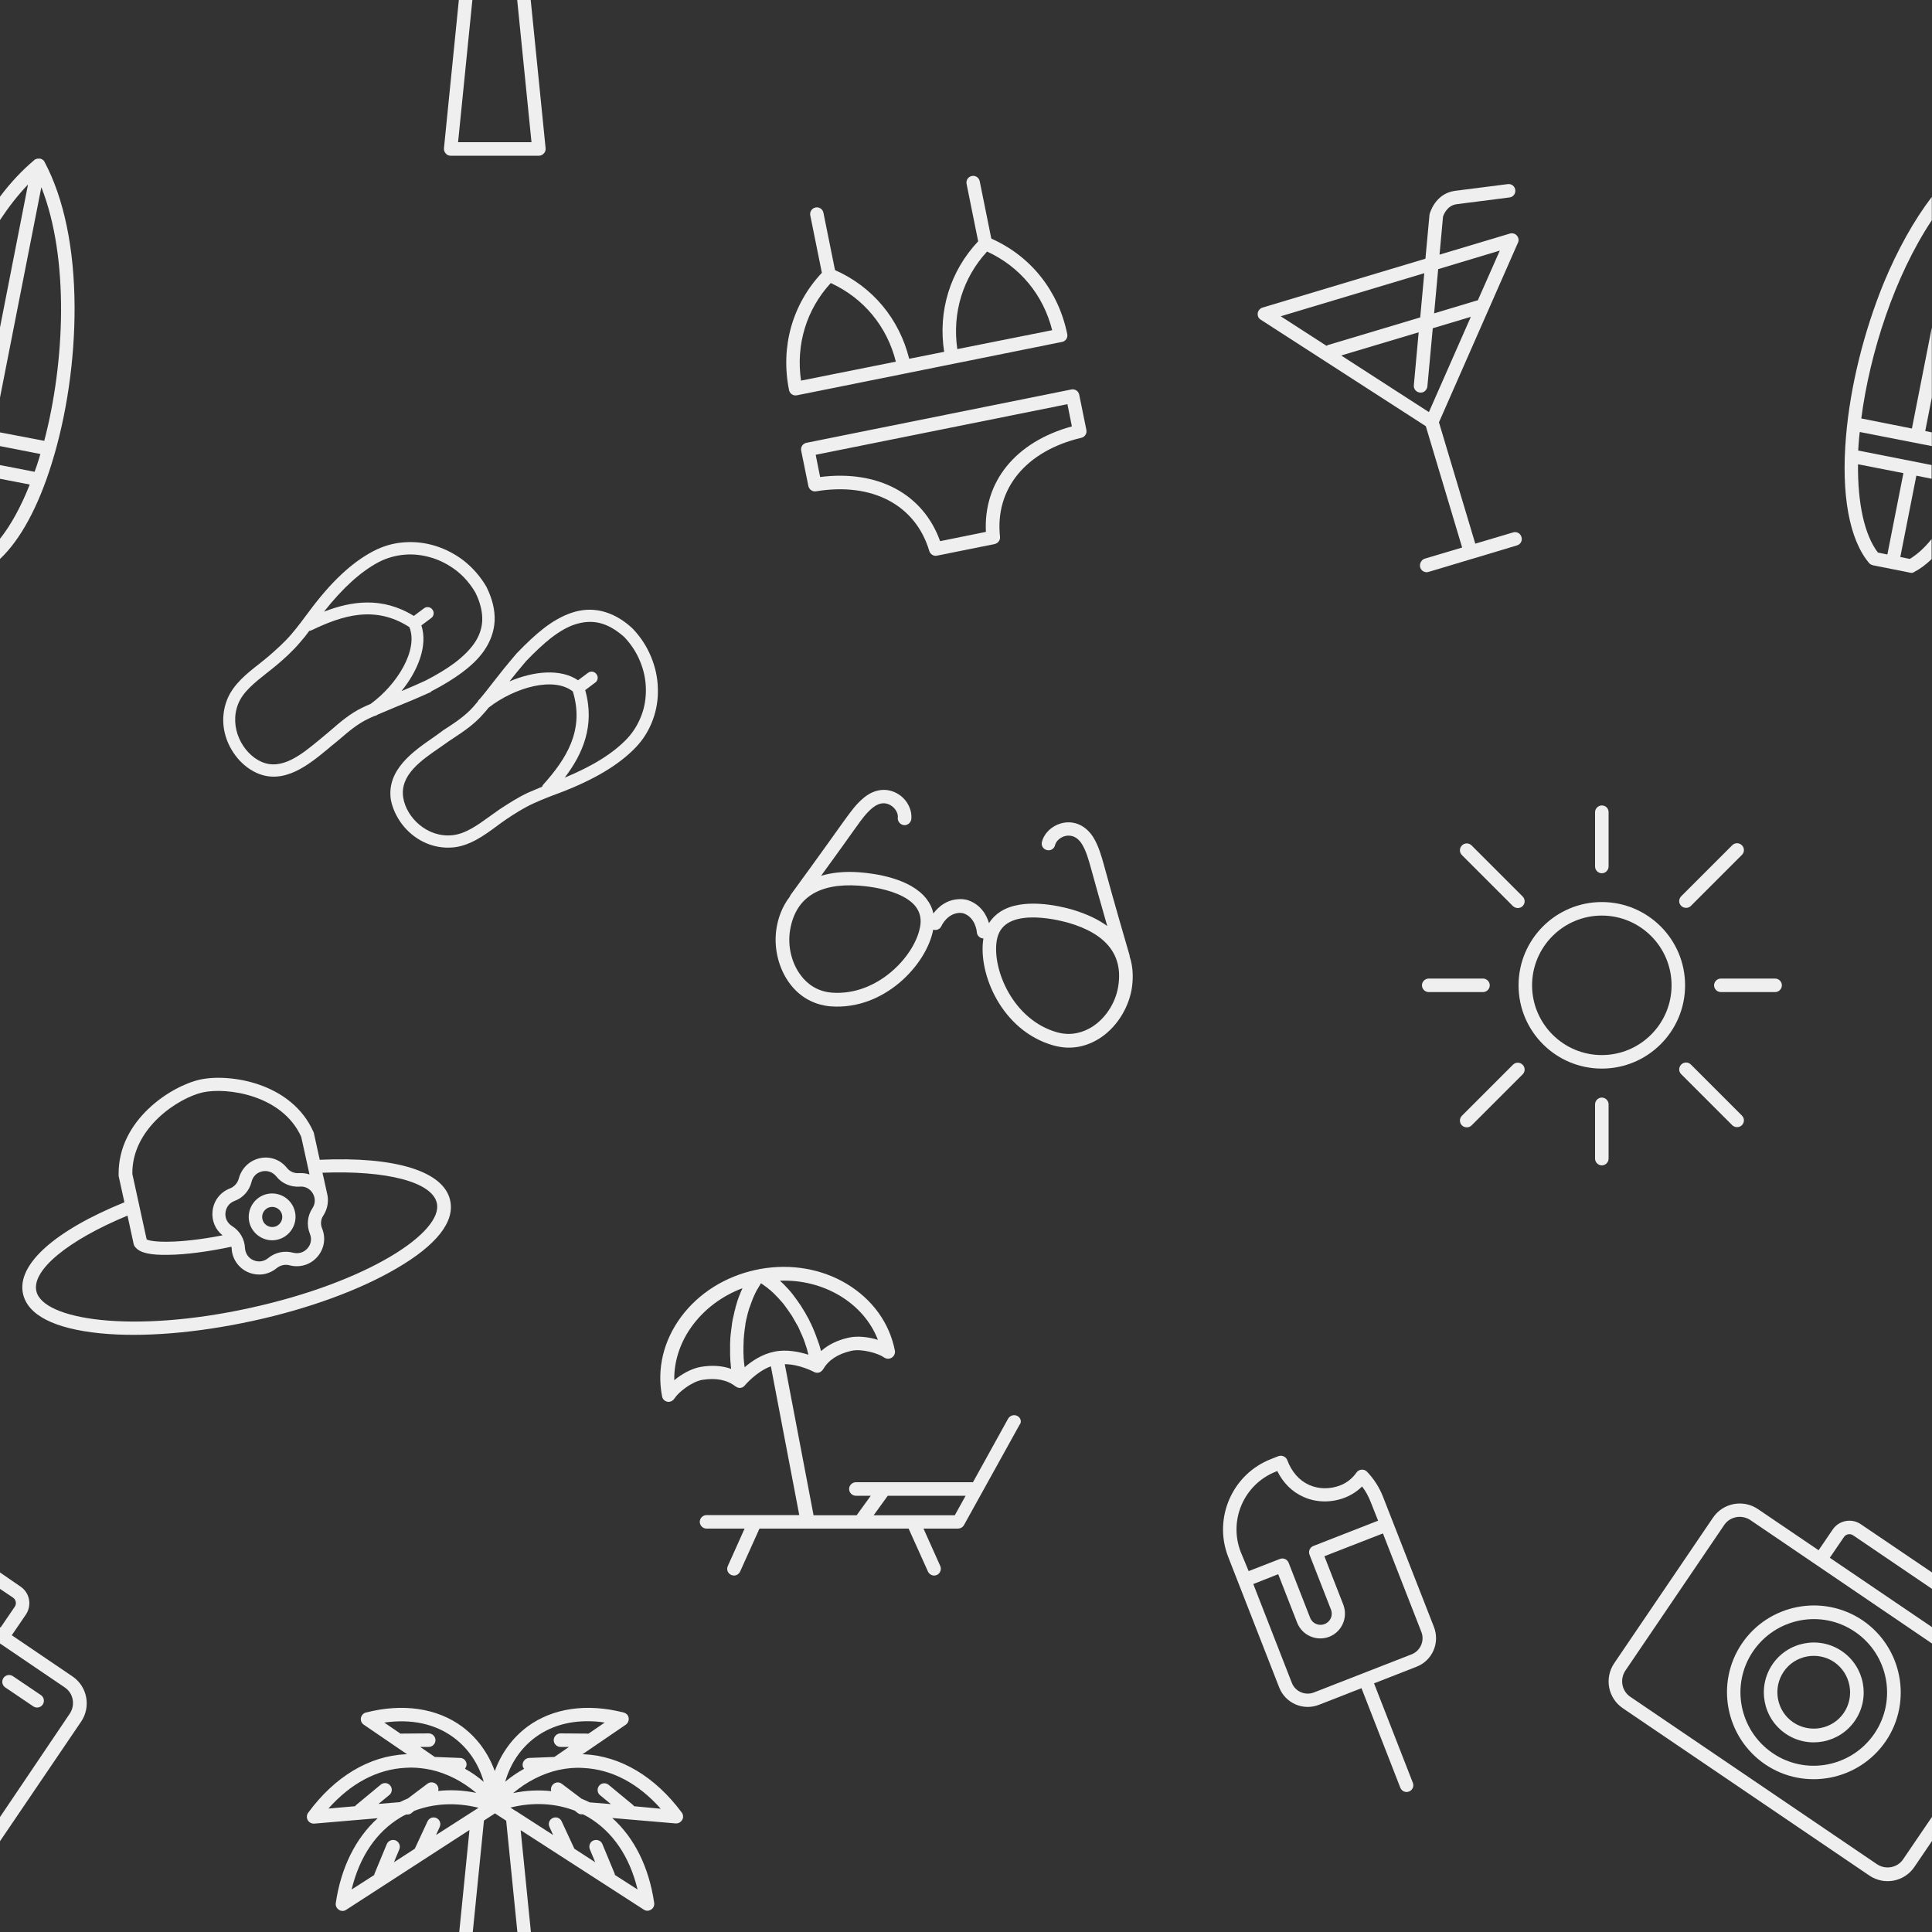 <?xml version="1.0" encoding="utf-8"?>
<!-- Generator: Adobe Illustrator 25.4.1, SVG Export Plug-In . SVG Version: 6.00 Build 0)  -->
<svg version="1.1" id="Layer_1" xmlns="http://www.w3.org/2000/svg" xmlns:xlink="http://www.w3.org/1999/xlink" x="0px" y="0px"
	 viewBox="0 0 1000 1000" style="enable-background:new 0 0 1000 1000;" xml:space="preserve">
<rect x="0" y="0" width="1000" height="1000" fill="#333333" stroke="none"/>
<style type="text/css">
	.st0{fill:#F0EFEF;}
</style>
<g>
	<g>
		<path class="st0" d="M948.6,791.7l-7.3,10.7l-31.4-21.3c-7.7-5.2-18.1-3.2-23.3,4.5l-51.1,75.3c-5.2,7.7-3.2,18.1,4.5,23.3
			l127.6,86.6c7.7,5.2,18.1,3.2,23.3-4.5l9.1-13.4v-12.5l-14.9,21.9c-3,4.5-9.1,5.6-13.6,2.6l-127.6-86.6c-4.5-3-5.6-9.1-2.6-13.6
			l51.1-75.3c3-4.5,9.1-5.6,13.6-2.6l34.3,23.3l59,40.1l0.7,0.5v-8.5l-52.9-35.9l7.3-10.7c1.1-1.6,3.2-2,4.8-0.9l40.8,27.7v-8.5
			l-36.9-25C958.4,785.7,951.8,786.9,948.6,791.7z"/>
		<path class="st0" d="M901.6,850.7c-13.9,20.5-8.5,48.5,12,62.5c20.5,13.9,48.5,8.5,62.5-12c13.9-20.5,8.5-48.5-12-62.5
			C943.5,824.8,915.5,830.2,901.6,850.7z M970.2,897.3c-11.8,17.3-35.4,21.9-52.7,10.1c-17.3-11.8-21.9-35.4-10.1-52.7
			c11.8-17.3,35.4-21.9,52.7-10.1C977.4,856.3,982,879.9,970.2,897.3z"/>
		<path class="st0" d="M953.3,854.6c-11.8-8-27.9-4.9-35.9,6.9s-4.9,27.9,6.9,35.9s27.9,4.9,35.9-6.9
			C968.2,878.7,965.1,862.6,953.3,854.6z M954.4,886.5c-5.8,8.6-17.6,10.8-26.2,5s-10.8-17.6-5-26.2s17.6-10.8,26.2-5
			C957.9,866.2,960.2,877.9,954.4,886.5z"/>
	</g>
	<path class="st0" d="M955.5,225.8c-2.6,30.2,1.7,53.6,12,65.7l0.1,0.1c0.1,0.1,0.1,0.1,0.2,0.2s0.2,0.2,0.3,0.2
		c0.1,0.1,0.1,0.1,0.2,0.1c0.1,0.1,0.2,0.1,0.4,0.2c0.1,0,0.1,0.1,0.2,0.1c0.2,0.1,0.4,0.1,0.6,0.2l0,0l0,0l19.1,3.8l0,0l0,0
		c0.2,0,0.4,0.1,0.6,0.1c0.1,0,0.1,0,0.2,0s0.3,0,0.4,0s0.2,0,0.2-0.1c0.1,0,0.2-0.1,0.4-0.1c0.1,0,0.2-0.1,0.2-0.1s0.1,0,0.1-0.1
		c3.1-1.6,6.2-3.9,9.1-6.7V279c-3.7,4.6-7.5,8-11.3,10.3l-4.9-1l8.3-42.1l7.9,1.6v-7.1l-38-7.5c0.1-2.2,0.3-4.5,0.5-6.8
		c0.1-0.9,0.2-1.9,0.3-2.8l37.3,7.3v-7.1l-3.4-0.7l3.4-17.3v-36.3l-10.3,52.3l-26.2-5.2c4.4-33.9,17.2-73.6,36.5-102.6v-12.1
		c-9.3,12.2-17.7,27.3-24.9,44.6C964.7,171.8,957.7,199.9,955.5,225.8z M985.2,244.9l-8.3,42.1l-4.9-1c-6.9-9-10.5-25.2-10.3-45.7
		L985.2,244.9z"/>
	<path class="st0" d="M872.2,510c0-23.8-19.3-43.1-43.1-43.1S786,486.2,786,510s19.3,43.1,43.1,43.1S872.2,533.8,872.2,510z
		 M793,510c0-19.9,16.2-36.1,36.1-36.1c19.9,0,36.1,16.2,36.1,36.1s-16.2,36.1-36.1,36.1S793,529.9,793,510z"/>
	<path class="st0" d="M829.1,416.9c-1.9,0-3.5,1.6-3.5,3.5v28.1c0,1.9,1.6,3.5,3.5,3.5s3.5-1.6,3.5-3.5v-28.1
		C832.6,418.4,831.1,416.9,829.1,416.9z"/>
	<path class="st0" d="M739.5,513.5h28.1c1.9,0,3.5-1.6,3.5-3.5s-1.6-3.5-3.5-3.5h-28.1c-1.9,0-3.5,1.6-3.5,3.5
		S737.6,513.5,739.5,513.5z"/>
	<path class="st0" d="M832.6,571.6c0-1.9-1.6-3.5-3.5-3.5s-3.5,1.6-3.5,3.5v28.1c0,1.9,1.6,3.5,3.5,3.5s3.5-1.6,3.5-3.5V571.6z"/>
	<path class="st0" d="M922.3,510c0-1.9-1.6-3.5-3.5-3.5h-28.1c-1.9,0-3.5,1.6-3.5,3.5s1.6,3.5,3.5,3.5h28.1
		C920.7,513.5,922.3,511.9,922.3,510z"/>
	<path class="st0" d="M785.6,470c0.9,0,1.8-0.3,2.5-1c1.4-1.4,1.4-3.6,0-5l-26.4-26.4c-1.4-1.4-3.6-1.4-5,0s-1.4,3.6,0,5l26.4,26.4
		C783.8,469.6,784.7,470,785.6,470z"/>
	<path class="st0" d="M783.1,551.1l-26.4,26.4c-1.4,1.4-1.4,3.6,0,5c0.7,0.7,1.6,1,2.5,1s1.8-0.3,2.5-1l26.4-26.4
		c1.4-1.4,1.4-3.6,0-5C786.7,549.7,784.5,549.7,783.1,551.1z"/>
	<path class="st0" d="M870.2,556l26.4,26.4c0.7,0.7,1.6,1,2.5,1s1.8-0.3,2.5-1c1.4-1.4,1.4-3.6,0-5L875.2,551c-1.4-1.4-3.6-1.4-5,0
		S868.8,554.7,870.2,556z"/>
	<path class="st0" d="M901.6,442.5c1.4-1.4,1.4-3.6,0-5s-3.6-1.4-5,0l-26.4,26.4c-1.4,1.4-1.4,3.6,0,5c0.7,0.7,1.6,1,2.5,1
		s1.8-0.3,2.5-1L901.6,442.5z"/>
	<path class="st0" d="M715.8,774.6c-1.9-4.8-4.7-9.2-8.3-12.9c-0.7-0.7-1.7-1.1-2.8-1c-1,0.1-2,0.6-2.6,1.5c-2.1,3-5,5.3-8.3,6.6
		c-5.4,2.1-11.3,2-16.2-0.2c-5.1-2.3-9-6.7-11.3-12.8c-0.3-0.9-1-1.6-1.9-2s-1.8-0.4-2.7-0.1l-3.8,1.5c-20.1,7.8-30,30.6-22.2,50.6
		l26.4,67.6c3.2,8.2,12.4,12.2,20.6,9l22-8.6l20.1,51.5c0.7,1.8,2.7,2.7,4.5,2s2.7-2.7,2-4.5l-20.1-51.5l22-8.6
		c8.2-3.2,12.2-12.4,9-20.6L715.8,774.6z M642.2,803.3c-6.4-16.5,1.7-35.1,18.2-41.6l0.7-0.3c3.1,6.2,7.7,10.8,13.6,13.4
		c6.6,3,14.5,3.1,21.6,0.3c3.2-1.3,6.2-3.2,8.7-5.7c1.8,2.3,3.2,4.9,4.3,7.6l4,10.1l-33.5,13.1c-1.8,0.7-2.7,2.7-2,4.5l11.1,28.4
		c1.2,3-0.3,6.4-3.3,7.5c-3,1.2-6.4-0.3-7.5-3.3L667,808.9c-0.7-1.8-2.7-2.7-4.5-2l-16.2,6.3L642.2,803.3z M730.6,856.3L680.1,876
		c-4.6,1.8-9.8-0.5-11.5-5.1l-19.9-51l12.9-5.1l9.8,25.1c2.6,6.6,10,9.8,16.6,7.3c6.6-2.6,9.8-10,7.3-16.6l-9.8-25.1l30.3-11.8
		l19.9,51C737.5,849.3,735.2,854.5,730.6,856.3z"/>
	<path class="st0" d="M735.1,293.7c0.6,1.9,2.5,2.9,4.4,2.3l45.7-13.7c1.9-0.6,2.9-2.5,2.3-4.4c-0.6-1.9-2.5-2.9-4.4-2.3l-19.5,5.8
		l-18.8-62.8l40.9-93c0.6-1.2,0.3-2.7-0.6-3.7c-0.9-1-2.3-1.4-3.6-1l-36.4,10.9l1.8-19.6c0.3-1.1,2.1-5.8,7-6.5l27.4-3.5
		c1.9-0.2,3.3-2,3-3.9c-0.2-1.9-2-3.3-3.9-3l-27.5,3.5c-10.1,1.5-12.8,11.5-12.9,11.9c0,0.2-0.1,0.4-0.1,0.5l-2.1,22.7l-84.3,25.3
		c-1.3,0.4-2.3,1.5-2.5,2.9s0.4,2.7,1.6,3.4l85.4,55.1l18.8,62.8l-19.5,5.8C735.6,289.9,734.6,291.8,735.1,293.7z M744.4,139.3
		l31.9-9.6l-11.4,25.8c-0.2,0-0.5,0.1-0.7,0.1l-21.9,6.6L744.4,139.3z M686.6,179l-23.7-15.3l74.3-22.3l-2.1,22.9l-47.8,14.3
		C687,178.8,686.8,178.9,686.6,179z M694.2,184l40.1-12l-2.5,27.4c-0.2,1.9,1.2,3.6,3.2,3.8c0.5,0,0.9,0,1.3-0.1
		c1.3-0.4,2.3-1.6,2.5-3l2.8-30.2l19.7-5.9l-21.7,49.3L694.2,184z"/>
	<path class="st0" d="M233.2,80.6h45.7c1,0,1.9-0.4,2.6-1.2c0.7-0.7,1-1.7,0.9-2.7l-1.9-19L274.7,0h-7l5.8,57.7l1.6,15.9h-38
		l1.6-15.9L244.5,0h-7l-5.8,57.7l-1.9,19c-0.1,1,0.2,2,0.9,2.7C231.3,80.2,232.2,80.6,233.2,80.6z"/>
	<path class="st0" d="M208,426.5c5.9,7.8,15.6,13.2,26.8,12.1c8.5-0.9,15.8-6.2,22.2-10.9c1.7-1.3,3.4-2.5,5-3.6
		c4.3-2.9,9-5.9,14-8.2c4.4-2,9.2-3.9,13.9-5.6c17.8-6.8,30.6-14.5,39.2-23.5c3.9-4.1,6.8-8.8,8.8-14.2c1.9-5.2,2.8-10.6,2.6-16.2
		c-0.1-5.6-1.3-11.1-3.5-16.4c-2.2-5.4-5.4-10.3-9.5-14.6c-0.1-0.1-0.2-0.2-0.3-0.3c-5-4.6-10.3-7.5-15.8-8.8
		c-5.2-1.2-10.5-0.9-15.9,1c-4.6,1.6-9.3,4.2-14.3,8.1l0,0c-4.1,3.2-8.5,7.3-13.5,12.5c-0.1,0.1-0.2,0.2-0.3,0.3
		c-5.2,6.1-8.8,10.6-12.2,15c-2.2,2.8-4.3,5.6-6.8,8.5c-0.1,0.1-0.1,0.1-0.2,0.2c-0.4,0.3-0.7,0.7-0.9,1.2c-0.7,0.9-1.5,1.7-2.2,2.6
		c-4.1,4.7-9.6,8.3-13.7,11c-1.3,0.8-2.4,1.5-3.2,2.2c-1.3,1-2.7,1.9-4.2,3c-10.1,7-24,16.6-21.7,32
		C203.1,418.2,205.1,422.6,208,426.5z M272.3,342.2L272.3,342.2c4.8-5,9-8.9,12.8-11.9c4.4-3.4,8.5-5.8,12.5-7.1
		c4.3-1.4,8.5-1.7,12.5-0.8c4.4,1,8.7,3.5,13,7.3c3.5,3.7,6.3,7.9,8.2,12.6c1.9,4.5,2.9,9.3,3,14.1c0.1,4.8-0.6,9.5-2.3,13.9
		c-1.7,4.5-4.2,8.6-7.4,12c-7.2,7.6-17.8,14.2-32.3,20.2c9.2-12.1,15.8-26.8,10.6-45.3l5.2-3.9c1.4-1,1.7-3,0.6-4.4
		c-1-1.4-3-1.7-4.4-0.6l-5.1,3.8c-9-6.1-22.9-4.8-35.5,0.6C266.1,349.6,268.9,346.2,272.3,342.2z M227.7,386.9
		c1.5-1.1,3-2.1,4.4-3.1c0.7-0.5,1.8-1.2,3-2c4.1-2.7,10.3-6.8,14.9-12.1c1.1-1.2,2.1-2.4,3-3.5c13.6-10.5,33.7-16.1,43.5-8.3
		c6.2,20.2-3.6,35.1-15.3,48.2c-0.3,0.3-0.5,0.7-0.6,1.1c-2.4,1-4.8,2-7.1,3c-5.4,2.5-10.3,5.7-14.9,8.7c-1.7,1.2-3.5,2.5-5.2,3.7
		c-6.1,4.4-12.4,9-19.2,9.7c-13.1,1.4-23.9-9.2-25.5-19.5C206.9,401.2,217.9,393.6,227.7,386.9z"/>
	<path class="st0" d="M223.3,357.8c6.4-3.3,11.5-6.5,15.7-9.6l0,0c5.1-3.8,8.9-7.5,11.7-11.6c3.2-4.7,5-9.8,5.3-15
		c0.3-5.6-1.1-11.5-4.1-17.6c-0.1-0.1-0.1-0.3-0.2-0.4c-3-5.1-6.8-9.5-11.4-13.2c-4.5-3.5-9.4-6.1-14.8-7.8
		c-5.4-1.7-10.9-2.3-16.3-1.9c-5.7,0.4-11.1,2-16,4.6c-11.1,5.8-22,16-33.3,31.3c-3,4-6,8.1-9.2,11.8c-3.6,4.2-7.8,7.9-11.7,11.3
		c-1.5,1.3-3.1,2.5-4.8,3.9c-6.3,4.9-13.4,10.5-16.6,18.4c-4.2,10.5-1.6,21.3,4.3,29.1c2.9,3.9,6.7,7,10.8,8.9
		c14.2,6.5,27.2-4.3,36.7-12.1c1.4-1.2,2.7-2.3,4-3.3c0.8-0.7,1.8-1.5,3-2.5c3.7-3.2,8.7-7.5,14.3-10.1c1.1-0.5,2.1-1,3.1-1.4
		c0.5-0.1,0.9-0.2,1.4-0.5c0.1-0.1,0.2-0.1,0.2-0.2c3.5-1.5,6.7-2.8,10-4.2c5.2-2.1,10.5-4.3,17.8-7.6
		C223,358,223.1,357.9,223.3,357.8z M191.9,364.3c-1.4,0.6-2.8,1.2-4.2,1.9c-6.4,3-12,7.9-15.7,11.1c-1.1,0.9-2,1.7-2.7,2.3
		c-1.3,1.1-2.7,2.2-4.1,3.4c-9.1,7.5-19.5,16.1-30.1,11.2c-9.5-4.3-16.7-17.7-11.8-29.9c2.5-6.3,8.7-11.1,14.6-15.8
		c1.7-1.3,3.4-2.7,5-4c4.2-3.5,8.6-7.5,12.4-12c1.7-1.9,3.3-3.9,4.8-6c0.4,0,0.8-0.1,1.2-0.3c15.8-7.6,32.8-13.1,50.6-1.6
		C216.6,336.3,205.7,354.2,191.9,364.3z M220.2,352.3c-4.8,2.2-8.8,3.9-12.4,5.4c8.7-10.7,13.7-23.7,10.3-34l5.1-3.8
		c1.4-1,1.7-3,0.6-4.4c-1-1.4-3-1.7-4.4-0.6l-5.2,3.9c-16.4-10.1-32.3-7.7-46.5-2.2c9.7-12.3,19-20.7,28.2-25.6
		c4.2-2.2,8.8-3.5,13.6-3.9c4.7-0.4,9.4,0.2,14,1.6s8.9,3.7,12.8,6.7c2.7,2.1,5.1,4.6,7.1,7.3c1,1.3,1.9,2.7,2.7,4.1
		c2.5,5.1,3.7,10,3.5,14.5c-0.2,4.1-1.6,8.1-4.2,11.8c-2.4,3.4-5.7,6.7-10.2,10.1c-3.9,2.9-8.8,5.9-14.8,9L220.2,352.3z"/>
	<path class="st0" d="M584.5,493.9c-7.6-26-11.3-39.6-12.7-44.7l-0.5-1.8c-1.2-4.3-2.7-9.6-5.4-14c-3.6-5.7-9.1-8.5-15-7.6
		c-5.6,0.9-10.4,5-11.6,10c-0.5,1.9,0.7,3.8,2.6,4.2c1.9,0.5,3.8-0.7,4.2-2.6c0.6-2.3,3.1-4.4,5.9-4.8c2.2-0.3,5.4,0.1,8,4.3
		c2.2,3.5,3.5,8.3,4.6,12.2l0.5,1.8c1.1,3.9,3.5,12.8,8,28.4c-4.5-3.3-10.4-6.2-18.1-8.5c-7.4-2.1-25.7-6.2-37.1,1
		c-2.5,1.6-4.5,3.6-6,6c-1.2-4-4.1-9.7-11.3-12c-0.1,0-0.3-0.1-0.4-0.1l-1.9-0.3c-0.2,0-0.3,0-0.5,0c-7.5-0.3-12.2,4.1-14.7,7.4
		c-0.6-2.8-1.8-5.3-3.6-7.6c-8.3-10.7-26.9-13.1-34.6-13.7c-8-0.6-14.5,0.2-19.9,1.8c9.5-13.1,14.9-20.6,17.2-23.9l1.1-1.5
		c2.3-3.3,5.2-7.3,8.5-9.9c3.9-3.1,7-2.4,9-1.3c2.5,1.4,4.2,4.2,3.9,6.5c-0.2,1.9,1.2,3.6,3.1,3.9c1.9,0.2,3.6-1.2,3.9-3.1
		c0.5-5.2-2.5-10.7-7.5-13.4c-5.3-2.9-11.4-2.2-16.7,2c-4.1,3.2-7.3,7.7-9.9,11.3l-1.1,1.5c-3.1,4.3-11.2,15.8-27.2,37.7
		c-0.2,0.3-0.4,0.7-0.5,1c-4.1,5.3-6,11.2-6.8,15.9c-1.8,10.2,0.9,21.5,7.1,29.5c4.6,6,10.8,9.7,17.9,11c1,0.2,2.1,0.3,3.1,0.4
		c27.7,2,49.5-21.7,52.9-39.6v-0.1c1.7,0.5,3.5-0.2,4.3-1.9c0.1-0.3,3.2-6.9,9.9-6.8l1.4,0.2c6.3,2.1,7,9.4,7,9.8
		c0.1,1.6,1.3,2.9,2.9,3.2c0.2,0,0.3,0,0.5,0v0.1c-2.9,18,9.4,47.7,36.2,55.3c1,0.3,2,0.5,3.1,0.7c7.1,1.3,14.2-0.2,20.6-4.2
		c8.5-5.3,14.9-15,16.8-25.3c0.8-4.7,1.1-11-1-17.3C584.7,494.7,584.7,494.3,584.5,493.9z M476.2,479.9c-2.8,15-22,35.6-45.5,33.9
		c-8.1-0.6-13.2-5-16-8.7c-5-6.4-7.2-15.6-5.7-24c2.9-16.5,14.9-24.1,35.5-22.7c1.7,0.1,4.7,0.4,8.2,1c7.3,1.3,16.8,4.1,21.3,9.9
		C476.3,472.4,477,475.8,476.2,479.9z M578.7,511.1c-1.5,8.4-6.7,16.2-13.6,20.5c-3.9,2.4-10.2,4.9-18,2.7
		c-22.7-6.4-33.6-32.4-31.2-47.4c0.7-4.1,2.5-7,5.6-9c6.3-4,16.2-3.3,23.4-2.1c3.5,0.6,6.4,1.4,8,1.8
		C573,483.4,581.6,494.7,578.7,511.1z"/>
	<path class="st0" d="M233,621.3c-3.3-15.1-28.4-22.8-67.5-21l-3-13.6l0,0l0,0c0-0.1-0.1-0.3-0.1-0.4s0-0.2-0.1-0.3l0,0l0,0
		c-11.4-25.9-43.9-30.5-58.8-27.2S61,579.7,61.4,608l0,0l0,0c0,0.1,0,0.2,0,0.3c0,0.1,0,0.3,0,0.4l0,0l0,0l3,13.6
		C28.2,637,8.6,654.6,11.9,669.6c2.4,11.1,16.2,18.1,39.8,20.5c22,2.2,50.1-0.1,79.1-6.4s55.4-16,74.5-27.2
		C225.9,644.5,235.5,632.4,233,621.3z M161.9,617.7c1.4,2.4,1.4,5.3-0.2,7.7c-2.6,3.9-3.1,8.8-1.3,13.2c1.1,2.6,0.6,5.5-1.3,7.6
		c-1.9,2.1-4.6,2.9-7.4,2.2c-4.5-1.2-9.3-0.2-12.9,2.8c-2.2,1.8-5,2.2-7.6,1.1s-4.2-3.5-4.4-6.3c-0.2-4.7-2.7-8.9-6.7-11.4
		c-2.4-1.5-3.7-4.1-3.4-6.9c0.3-2.8,2-5.1,4.7-6.1c4.4-1.6,7.7-5.3,8.8-9.9c0.7-2.8,2.7-4.8,5.5-5.4s5.5,0.4,7.3,2.6l0,0
		c2.9,3.7,7.5,5.6,12.1,5.3C157.9,613.9,160.5,615.3,161.9,617.7z M105,565.4c12.5-2.7,41.1,1.3,50.9,23l4.3,19.5
		c-1.7-0.6-3.6-0.8-5.5-0.7c-2.4,0.2-4.7-0.8-6.2-2.7c-3.4-4.3-8.8-6.2-14.1-5s-9.4,5.2-10.8,10.5c-0.6,2.3-2.3,4.2-4.5,5.1
		c-5.1,1.9-8.6,6.5-9.1,11.9c-0.5,4.8,1.5,9.5,5.2,12.4c-23,4.5-36.7,3.6-39.3,2.1l-7.4-33.9C68.2,583.8,92.5,568.2,105,565.4z
		 M129.4,677c-61.1,13.4-107.4,6.1-110.6-8.8c-2.4-10.8,16.5-26.3,47.2-39l3.2,14.8c0.2,0.7,0.6,1.4,1.1,1.8
		c2.3,2.7,7.7,3.9,16.8,3.7c8.9-0.1,20.5-1.6,32.7-4.2c0,0.3,0.1,0.5,0.1,0.8c0.2,5.4,3.5,10.2,8.5,12.4c2.8,1.2,5.9,1.5,8.7,0.9
		c2.2-0.5,4.3-1.5,6.1-3s4.3-2.1,6.6-1.5c5.3,1.4,10.8-0.2,14.4-4.3c3.6-4.1,4.6-9.7,2.5-14.8c-0.9-2.2-0.7-4.7,0.7-6.7
		c2.3-3.6,2.9-7.9,1.8-11.8l-1.6-7.3l-0.7-3c33.3-1.3,56.8,4.8,59.2,15.7C229.5,637.7,190.6,663.6,129.4,677z"/>
	<path class="st0" d="M138.3,618c-6.5,1.4-10.7,7.9-9.3,14.4s7.9,10.7,14.4,9.3c6.5-1.4,10.7-7.9,9.3-14.4S144.9,616.6,138.3,618z
		 M142,635c-2.8,0.6-5.6-1.2-6.2-4c-0.6-2.8,1.2-5.6,4-6.2s5.6,1.2,6.2,4C146.6,631.6,144.8,634.4,142,635z"/>
	<path class="st0" d="M526.6,732.9c-1.7-0.9-3.8-0.3-4.8,1.4l-18.2,32.9l0,0H443c-1.9,0-3.5,1.6-3.5,3.5s1.6,3.5,3.5,3.5h7.7
		l-7.3,10.1h-22.3l-14.9-78.2c7.7,0,15.1,4,15.1,4c0.9,0.5,2,0.6,3,0.2c0.1,0,0.1-0.1,0.2-0.1c0.1-0.1,0.2-0.1,0.3-0.2
		c0.5-0.3,0.9-0.7,1.2-1.2c2.8-4.8,7.6-8,14.6-9.6c5.5-1.3,14.2,1.4,16.8,3.3c0.2,0.1,0.4,0.2,0.5,0.3c0.7,0.4,1.6,0.6,2.5,0.4
		c1.9-0.4,3.1-2.2,2.8-4.1l0,0c-2.8-14.3-11.6-26.5-24.8-34.5c-13.1-7.9-29-10.6-44.8-7.8h-0.1l-2.3,0.5c0,0,0,0-0.1,0l0,0
		c-15.7,3.4-29.4,12-38.5,24.2c-9.2,12.4-12.7,27-9.9,41.3l0,0c0.3,1.7,1.8,2.8,3.4,2.8c0.2,0,0.5,0,0.7-0.1
		c0.9-0.2,1.6-0.7,2.1-1.4c0.1-0.2,0.3-0.3,0.4-0.5c1.7-2.8,8.7-8.5,14.3-9.4c7.1-1.1,12.7,0,17.1,3.4c0.3,0.2,0.6,0.3,0.9,0.5
		c0.1,0,0.2,0.1,0.3,0.1c0.1,0,0.2,0.1,0.2,0.1l0,0c0.1,0,0.2,0,0.2,0c0.2,0,0.3,0.1,0.5,0.1c0,0,0,0,0.1,0c0.2,0,0.4,0,0.5-0.1h0.1
		l0,0c0.2,0,0.3-0.1,0.5-0.1c0.1,0,0.2,0,0.2-0.1c0.1-0.1,0.3-0.1,0.4-0.2s0.2-0.1,0.3-0.2c0.1-0.1,0.2-0.2,0.3-0.3
		c0.1-0.1,0.2-0.2,0.2-0.2l0.1-0.1c0.1-0.1,5.9-7.1,13.5-9.9l14.7,77h-48c-1.9,0-3.5,1.6-3.5,3.5s1.6,3.5,3.5,3.5h19.7l-8.7,19.4
		c-0.8,1.8,0,3.8,1.8,4.6c0.5,0.2,1,0.3,1.4,0.3c1.3,0,2.6-0.8,3.2-2.1l10-22.2h51.8l0,0l0,0h25.4l10,22.2c0.6,1.3,1.9,2.1,3.2,2.1
		c0.5,0,1-0.1,1.4-0.3c1.8-0.8,2.5-2.9,1.8-4.6l-8.7-19.4h17.8l0,0c0.2,0,0.4,0,0.6-0.1c0.1,0,0.1,0,0.2,0c0.2,0,0.4-0.1,0.6-0.2
		c0,0,0,0,0.1,0c0.2-0.1,0.3-0.2,0.5-0.3l0.1-0.1c0.2-0.1,0.3-0.2,0.5-0.4l0,0c0.1-0.1,0.3-0.3,0.4-0.5l0.1-0.1
		c0-0.1,0.1-0.1,0.1-0.2l28.7-51.8C529,736,528.3,733.8,526.6,732.9z M384.3,666.8c-0.3,0.7-0.6,1.3-0.9,2c-0.1,0.3-0.2,0.6-0.3,0.8
		c-0.2,0.5-0.4,1-0.6,1.5c-0.1,0.3-0.2,0.6-0.3,0.8c-0.3,0.7-0.5,1.4-0.7,2.1c-0.1,0.2-0.1,0.4-0.2,0.7c-0.2,0.5-0.3,1.1-0.5,1.7
		c-0.1,0.3-0.2,0.6-0.2,0.9c-0.2,0.6-0.3,1.2-0.5,1.8c0,0.2-0.1,0.4-0.1,0.6c-0.2,0.7-0.3,1.5-0.5,2.2c-0.1,0.3-0.1,0.6-0.2,0.8
		c-0.1,0.6-0.2,1.1-0.3,1.7c0,0.2-0.1,0.5-0.1,0.7c-0.1,0.8-0.2,1.5-0.3,2.3c0,0.2-0.1,0.5-0.1,0.7c-0.1,0.6-0.1,1.2-0.2,1.7
		c0,0.3-0.1,0.5-0.1,0.8c-0.1,0.8-0.1,1.5-0.2,2.3c0,0.1,0,0.3,0,0.4c0,0.7-0.1,1.3-0.1,2c0,0.3,0,0.5,0,0.8c0,0.6,0,1.2,0,1.8
		c0,0.2,0,0.4,0,0.5c0,0.8,0,1.5,0,2.3c0,0.2,0,0.5,0,0.7c0,0.6,0.1,1.2,0.1,1.7c0,0.2,0,0.4,0,0.6c0,0.7,0.1,1.5,0.2,2.2
		c0,0.2,0,0.3,0,0.5c0.1,0.6,0.1,1.2,0.2,1.8c0,0.1,0,0.2,0,0.3c-4.6-1.6-9.9-2-15.7-1c-4.7,0.8-9.9,3.7-13.7,6.9
		c-0.4-20.4,14-39.7,35.5-47.7C384.4,666.6,384.4,666.7,384.3,666.8z M454.4,693.5c-4.8-1.5-10.6-2.2-15.3-1.1
		c-5.8,1.3-10.5,3.7-14.1,6.9c0-0.1-0.1-0.2-0.1-0.3c-0.2-0.6-0.3-1.2-0.5-1.7c0-0.1-0.1-0.3-0.1-0.4c-0.2-0.7-0.4-1.4-0.7-2.1
		c-0.1-0.2-0.1-0.4-0.2-0.6c-0.2-0.5-0.4-1.1-0.6-1.6c-0.1-0.2-0.2-0.4-0.2-0.6c-0.3-0.7-0.5-1.4-0.8-2.1c-0.1-0.2-0.1-0.3-0.2-0.5
		c-0.2-0.6-0.5-1.1-0.7-1.7c-0.1-0.2-0.2-0.5-0.3-0.7c-0.3-0.6-0.6-1.2-0.8-1.8c-0.1-0.1-0.1-0.2-0.2-0.3c-0.3-0.7-0.7-1.4-1-2.1
		c-0.1-0.2-0.2-0.5-0.4-0.7c-0.3-0.5-0.6-1-0.9-1.6c-0.1-0.2-0.2-0.4-0.3-0.6c-0.4-0.7-0.8-1.3-1.2-2c-0.1-0.2-0.3-0.4-0.4-0.6
		c-0.3-0.5-0.6-1-0.9-1.5c-0.1-0.2-0.3-0.5-0.5-0.7c-0.4-0.6-0.9-1.3-1.3-1.9c-0.1-0.1-0.2-0.3-0.3-0.4c-0.4-0.5-0.7-1-1.1-1.5
		c-0.2-0.2-0.4-0.5-0.5-0.7c-0.4-0.5-0.7-0.9-1.1-1.4c-0.1-0.2-0.3-0.3-0.4-0.5c-0.5-0.6-1-1.1-1.5-1.7c-0.2-0.2-0.4-0.4-0.6-0.6
		c-0.4-0.4-0.7-0.8-1.1-1.2c-0.2-0.2-0.4-0.4-0.6-0.6c-0.5-0.5-1.1-1-1.6-1.5c-0.1,0-0.1-0.1-0.2-0.2
		C426.4,662,447.1,674.5,454.4,693.5z M400.9,699.6c-6.3,1.2-11.8,4.9-15.5,8.1c0-0.1,0-0.2,0-0.2c-0.1-0.8-0.2-1.5-0.3-2.3
		c0,0,0,0,0-0.1c-0.1-0.8-0.1-1.6-0.2-2.4c0-0.1,0-0.2,0-0.3c0-0.8-0.1-1.6-0.1-2.4c0-0.1,0-0.3,0-0.4c0-1.7,0-3.4,0.1-5.2
		c0-0.1,0-0.2,0-0.3c0-0.9,0.1-1.7,0.2-2.6c0-0.1,0-0.2,0-0.4c0.2-1.8,0.4-3.6,0.7-5.4c0-0.1,0-0.2,0-0.3c0.2-0.9,0.3-1.7,0.5-2.6
		c0-0.1,0-0.2,0.1-0.3c0.4-1.8,0.8-3.5,1.4-5.3c0-0.1,0-0.2,0.1-0.2c0.3-0.9,0.6-1.7,0.9-2.5c0-0.1,0.1-0.2,0.1-0.3
		c0.6-1.7,1.3-3.4,2.1-5c0-0.1,0.1-0.1,0.1-0.2c0.4-0.8,0.8-1.6,1.3-2.3c0-0.1,0.1-0.1,0.1-0.2c0.5-0.8,0.9-1.5,1.4-2.3
		c0.7,0.5,1.5,1,2.2,1.6c0.1,0,0.1,0.1,0.2,0.1c0.7,0.5,1.4,1.1,2.1,1.7c0.1,0,0.1,0.1,0.2,0.1c1.4,1.2,2.7,2.5,3.9,3.8
		c0.1,0.1,0.1,0.1,0.2,0.2c0.6,0.7,1.2,1.3,1.8,2c0.1,0.1,0.1,0.1,0.2,0.2c1.2,1.4,2.2,2.9,3.3,4.4c0.1,0.1,0.1,0.2,0.2,0.3
		c0.5,0.7,1,1.5,1.5,2.2c0.1,0.1,0.1,0.2,0.2,0.3c0.9,1.5,1.8,3.1,2.7,4.7c0.1,0.1,0.1,0.2,0.2,0.3c0.4,0.8,0.8,1.5,1.1,2.3
		c0,0.1,0.1,0.2,0.1,0.3c0.4,0.8,0.7,1.6,1.1,2.4l0,0c0.3,0.8,0.7,1.6,1,2.4c0,0.1,0.1,0.3,0.1,0.4c0.3,0.8,0.6,1.5,0.8,2.3
		c0,0.1,0.1,0.2,0.1,0.3c0.3,0.8,0.5,1.5,0.7,2.2v0.1c0.2,0.8,0.4,1.5,0.6,2.2c0,0.1,0,0.2,0.1,0.2
		C413.6,699.7,407.1,698.3,400.9,699.6z M494.2,784.3h-42l7.3-10.1h40.3L494.2,784.3z"/>
	<path class="st0" d="M513.1,123.5l-6-29.7c-0.4-1.9-2.2-3.1-4.1-2.7s-3.1,2.2-2.7,4.1l6,29.7c-14.5,15.4-20.9,36.1-17.6,57.2
		l-18.1,3.6c-5.2-20.8-19-37.3-38.4-45.9l-6-29.7c-0.4-1.9-2.2-3.1-4.1-2.7s-3.1,2.2-2.7,4.1l6,29.7c-15.3,16.3-21.5,38.3-17,60.7
		c0.4,1.9,2.2,3.1,4.1,2.7l53.7-10.8l2-0.4l25.3-5.1l2.5-0.5l53.1-10.7c0.1,0,0.2,0,0.3-0.1c0.1,0,0.2,0,0.3,0
		c1.9-0.4,3.1-2.2,2.7-4.1C547.8,150.5,533.6,132.6,513.1,123.5z M414.6,197c-2.7-18.7,2.8-36.8,15.4-50.5
		c17,7.8,29.1,22.4,33.7,40.7L414.6,197z M495.5,180.7c-2.7-18.7,2.8-36.8,15.4-50.5c17,7.8,29.1,22.4,33.7,40.7L495.5,180.7z"/>
	<path class="st0" d="M559.7,226.6c1.8-0.4,3-2.2,2.6-4.1l-3.7-18.2c-0.4-1.9-2.2-3.1-4.1-2.7l-137.1,27.6c-1.9,0.4-3.1,2.2-2.7,4.1
		l3.7,18.2c0.4,1.9,2.1,3.1,4,2.8c29-4.8,51.5,7,58.6,30.9c0.5,1.7,2.3,2.8,4,2.4l29.8-6c1.8-0.4,3-2,2.8-3.8
		C514.9,253,531,233.4,559.7,226.6z M510.3,275.3l-23.7,4.8c-8.8-24.5-32.2-37-62.1-33.2l-2.3-11.5l130.3-26.2l2.3,11.5
		C525.7,228.7,509,249.2,510.3,275.3z"/>
	<path class="st0" d="M37.5,867.7L6.1,846.4l7.3-10.7c3.2-4.8,2-11.3-2.8-14.5L0,813.9v8.5l6.7,4.5c1.6,1.1,2,3.2,0.9,4.8l-7.3,10.7
		l-0.4-0.3v8.5l33.6,22.8c4.5,3,5.6,9.1,2.6,13.6L0,940.5V953l42-61.9C47.2,883.4,45.2,872.9,37.5,867.7z"/>
	<path class="st0" d="M17.2,883.2c1.6,1.1,3.8,0.7,4.9-0.9s0.7-3.8-0.9-4.9l-14.5-9.8c-1.6-1.1-3.8-0.7-4.9,0.9s-0.7,3.8,0.9,4.9
		L17.2,883.2z"/>
	<path class="st0" d="M302.3,908c-0.3,0-0.5,0-0.8,0l22.4-15.3c1.1-0.8,1.7-2.1,1.5-3.5s-1.2-2.4-2.6-2.8
		c-19.1-4.9-36.8-2.3-49.8,7.3c-7.8,5.8-13.5,13.7-16.9,23c-3.4-9.3-9.1-17.2-16.9-23c-13-9.6-30.7-12.2-49.8-7.3
		c-1.3,0.3-2.3,1.4-2.6,2.8c-0.2,1.4,0.3,2.7,1.5,3.5l22.4,15.3c-0.3,0-0.5,0-0.8,0c-18.9,0.9-36.8,11.7-50.4,30.3
		c-0.8,1.1-0.9,2.6-0.2,3.8c0.6,1.1,1.8,1.8,3.1,1.8c0.1,0,0.2,0,0.3,0l32.8-2.8c-11.4,10.3-19,25.5-21.7,43.9
		c-0.2,1.4,0.4,2.7,1.6,3.5c0.6,0.4,1.2,0.6,1.9,0.6s1.3-0.2,1.9-0.6l63.8-41.3l-5.3,52.9h7l5.8-57.8l5.7-3.7l5.8,3.8l5.8,57.7h7
		l-5.3-52.8l63.7,41.1c0.6,0.4,1.2,0.6,1.9,0.6c0.7,0,1.3-0.2,1.9-0.6c1.2-0.7,1.8-2.1,1.6-3.5c-2.7-18.5-10.3-33.7-21.7-43.9
		l32.8,2.8c0.1,0,0.2,0,0.3,0c1.3,0,2.4-0.7,3.1-1.8c0.7-1.2,0.6-2.7-0.2-3.8C339.1,919.6,321.2,908.9,302.3,908z M184.3,934.3
		c-0.2,0.2-0.4,0.4-0.5,0.6l-13.8,1.2c11.6-13.1,25.3-20.4,40.1-21.1c0.8,0,1.6-0.1,2.4-0.1c3.5,0,6.9,0.4,10.3,1.1h0.1
		c8.5,1.9,16.5,6,23.6,12c-6.7-1.4-13.3-1.7-19.7-1c0.3-1,0.1-2.2-0.6-3.1c-1.2-1.5-3.4-1.8-4.9-0.7l-10.2,7.7
		c-1.4,0.6-2.8,1.2-4.2,1.9l-11,0.9l5.6-4.6c1.5-1.2,1.7-3.4,0.5-4.9s-3.4-1.7-4.9-0.5L184.3,934.3z M225.7,949.8l1.9-4.2
		c0.8-1.8,0-3.8-1.7-4.6c-1.8-0.8-3.8,0-4.6,1.7l-6.6,14.2l-10.8,7l2.8-6.7c0.7-1.8-0.1-3.8-1.9-4.6c-1.8-0.7-3.8,0.1-4.6,1.9
		l-6.3,15.2c-0.1,0.2-0.2,0.5-0.2,0.8L182,978c4.1-17,12.8-29.9,25.5-37.4c0.6-0.4,1.3-0.7,2-1.1h0.1c0.3-0.1,0.6-0.3,0.8-0.4
		c0.1,0,0.3,0.1,0.4,0.1c0.7,0,1.5-0.2,2.1-0.7l1.5-1.2c10.1-3.9,21.7-4.5,33.3-1.6L225.7,949.8z M240.7,915.5
		c0.4-0.6,0.7-1.3,0.8-2c0.1-1.9-1.4-3.6-3.4-3.6l-13-0.5c-0.1,0-0.2,0-0.2-0.1l-7.4-5.1h4.4c1.9,0,3.5-1.6,3.5-3.5
		s-1.6-3.5-3.5-3.5l0,0l-14,0.1c-0.2,0-0.4,0-0.5,0.1l-8.5-5.8c14-2,26.3,0.6,36,7.8c7.5,5.6,12.8,13.5,15.5,22.9
		C247.3,919.6,244.1,917.4,240.7,915.5z M261.5,922.2c2.7-9.4,8-17.3,15.5-22.9c7.6-5.6,16.7-8.4,27.1-8.4c2.9,0,5.9,0.2,8.9,0.7
		l-8.5,5.8c-0.2,0-0.4-0.1-0.5-0.1l-13.9-0.1l0,0c-1.9,0-3.5,1.6-3.5,3.5s1.6,3.5,3.5,3.5h4.4l-7.4,5.1c-0.1,0-0.1,0-0.2,0.1
		l-13,0.5c-1.9,0.1-3.4,1.7-3.4,3.6c0,0.8,0.3,1.5,0.8,2C267.9,917.4,264.6,919.6,261.5,922.2z M330,978l-11.7-7.5
		c0-0.3-0.1-0.5-0.2-0.8l-6.3-15.2c-0.7-1.8-2.8-2.6-4.6-1.9c-1.8,0.7-2.6,2.8-1.9,4.6l2.8,6.7l-10.8-7l-6.6-14.2
		c-0.8-1.8-2.9-2.5-4.6-1.7c-1.8,0.8-2.5,2.9-1.7,4.6l1.9,4.2l-19.4-12.5c0,0,0,0-0.1,0l-2.6-1.7c11.6-2.9,23.2-2.3,33.3,1.6
		l1.5,1.2c0.6,0.5,1.4,0.7,2.1,0.7c0.1,0,0.3,0,0.4-0.1c0.3,0.1,0.6,0.3,0.8,0.4h0.1c0.7,0.4,1.3,0.7,2,1.1
		C317.2,948.1,325.9,961,330,978z M328.2,934.9c-0.2-0.2-0.3-0.4-0.5-0.6L315,923.8c-1.5-1.2-3.7-1-4.9,0.5c-1.2,1.5-1,3.7,0.5,4.9
		l5.6,4.6l-11-0.9c-1.4-0.7-2.8-1.3-4.2-1.9l-10.2-7.7c-1.5-1.2-3.7-0.9-4.9,0.7c-0.7,0.9-0.9,2-0.6,3.1c-6.4-0.7-13-0.4-19.7,1
		c7.1-6,15.2-10.1,23.6-12h0.1c4.1-0.9,8.4-1.3,12.6-1c14.8,0.7,28.5,8,40.1,21.1L328.2,934.9z"/>
	<path class="st0" d="M26.8,239.8c7.7-24.8,11.9-53.5,11.8-80.9c-0.1-30.2-5.5-56.2-15.5-75l0,0c0-0.1-0.1-0.1-0.1-0.2
		c-0.1-0.1-0.1-0.2-0.2-0.3c0,0-0.1-0.1-0.1-0.2l0,0c0,0,0,0-0.1-0.1l0,0c-0.1-0.1-0.2-0.2-0.2-0.2c-0.1,0-0.1-0.1-0.2-0.1l-0.1-0.1
		c-0.1-0.1-0.2-0.1-0.3-0.2c-0.1,0-0.1-0.1-0.2-0.1c0,0-0.1,0-0.2-0.1c-0.1,0-0.2-0.1-0.3-0.1c-0.1,0-0.1-0.1-0.2-0.1s-0.1,0-0.2,0
		h-0.1h-0.1c-0.1,0-0.1,0-0.2,0s-0.1,0-0.2,0s-0.2,0-0.3,0c-0.1,0-0.1,0-0.2,0s-0.1,0-0.2,0s-0.2,0-0.3,0.1H19
		c-0.1,0-0.1,0.1-0.2,0.1s-0.2,0.1-0.3,0.1l0,0h-0.1l0,0c-0.1,0-0.1,0.1-0.2,0.1c-0.1,0.1-0.2,0.1-0.3,0.2l-0.1,0.1l0,0
		C11.6,88,5.6,94.3,0,101.8v12.1c4.5-6.8,9.3-13,14.5-18.4L0,169.5v36.3L21.4,96.9c14.5,36.8,12.2,90.5,1.5,131.3
		c-0.1,0-0.2-0.1-0.4-0.1L0,223.8v7.1l20.9,4.1c-0.3,0.9-0.5,1.8-0.8,2.7c-0.7,2.2-1.4,4.4-2.2,6.5l-18-3.5v7.1l15.5,3
		C10.8,262.4,5.5,272-0.1,279v10.4C10.5,279.5,19.8,262.4,26.8,239.8z"/>
</g>
</svg>
